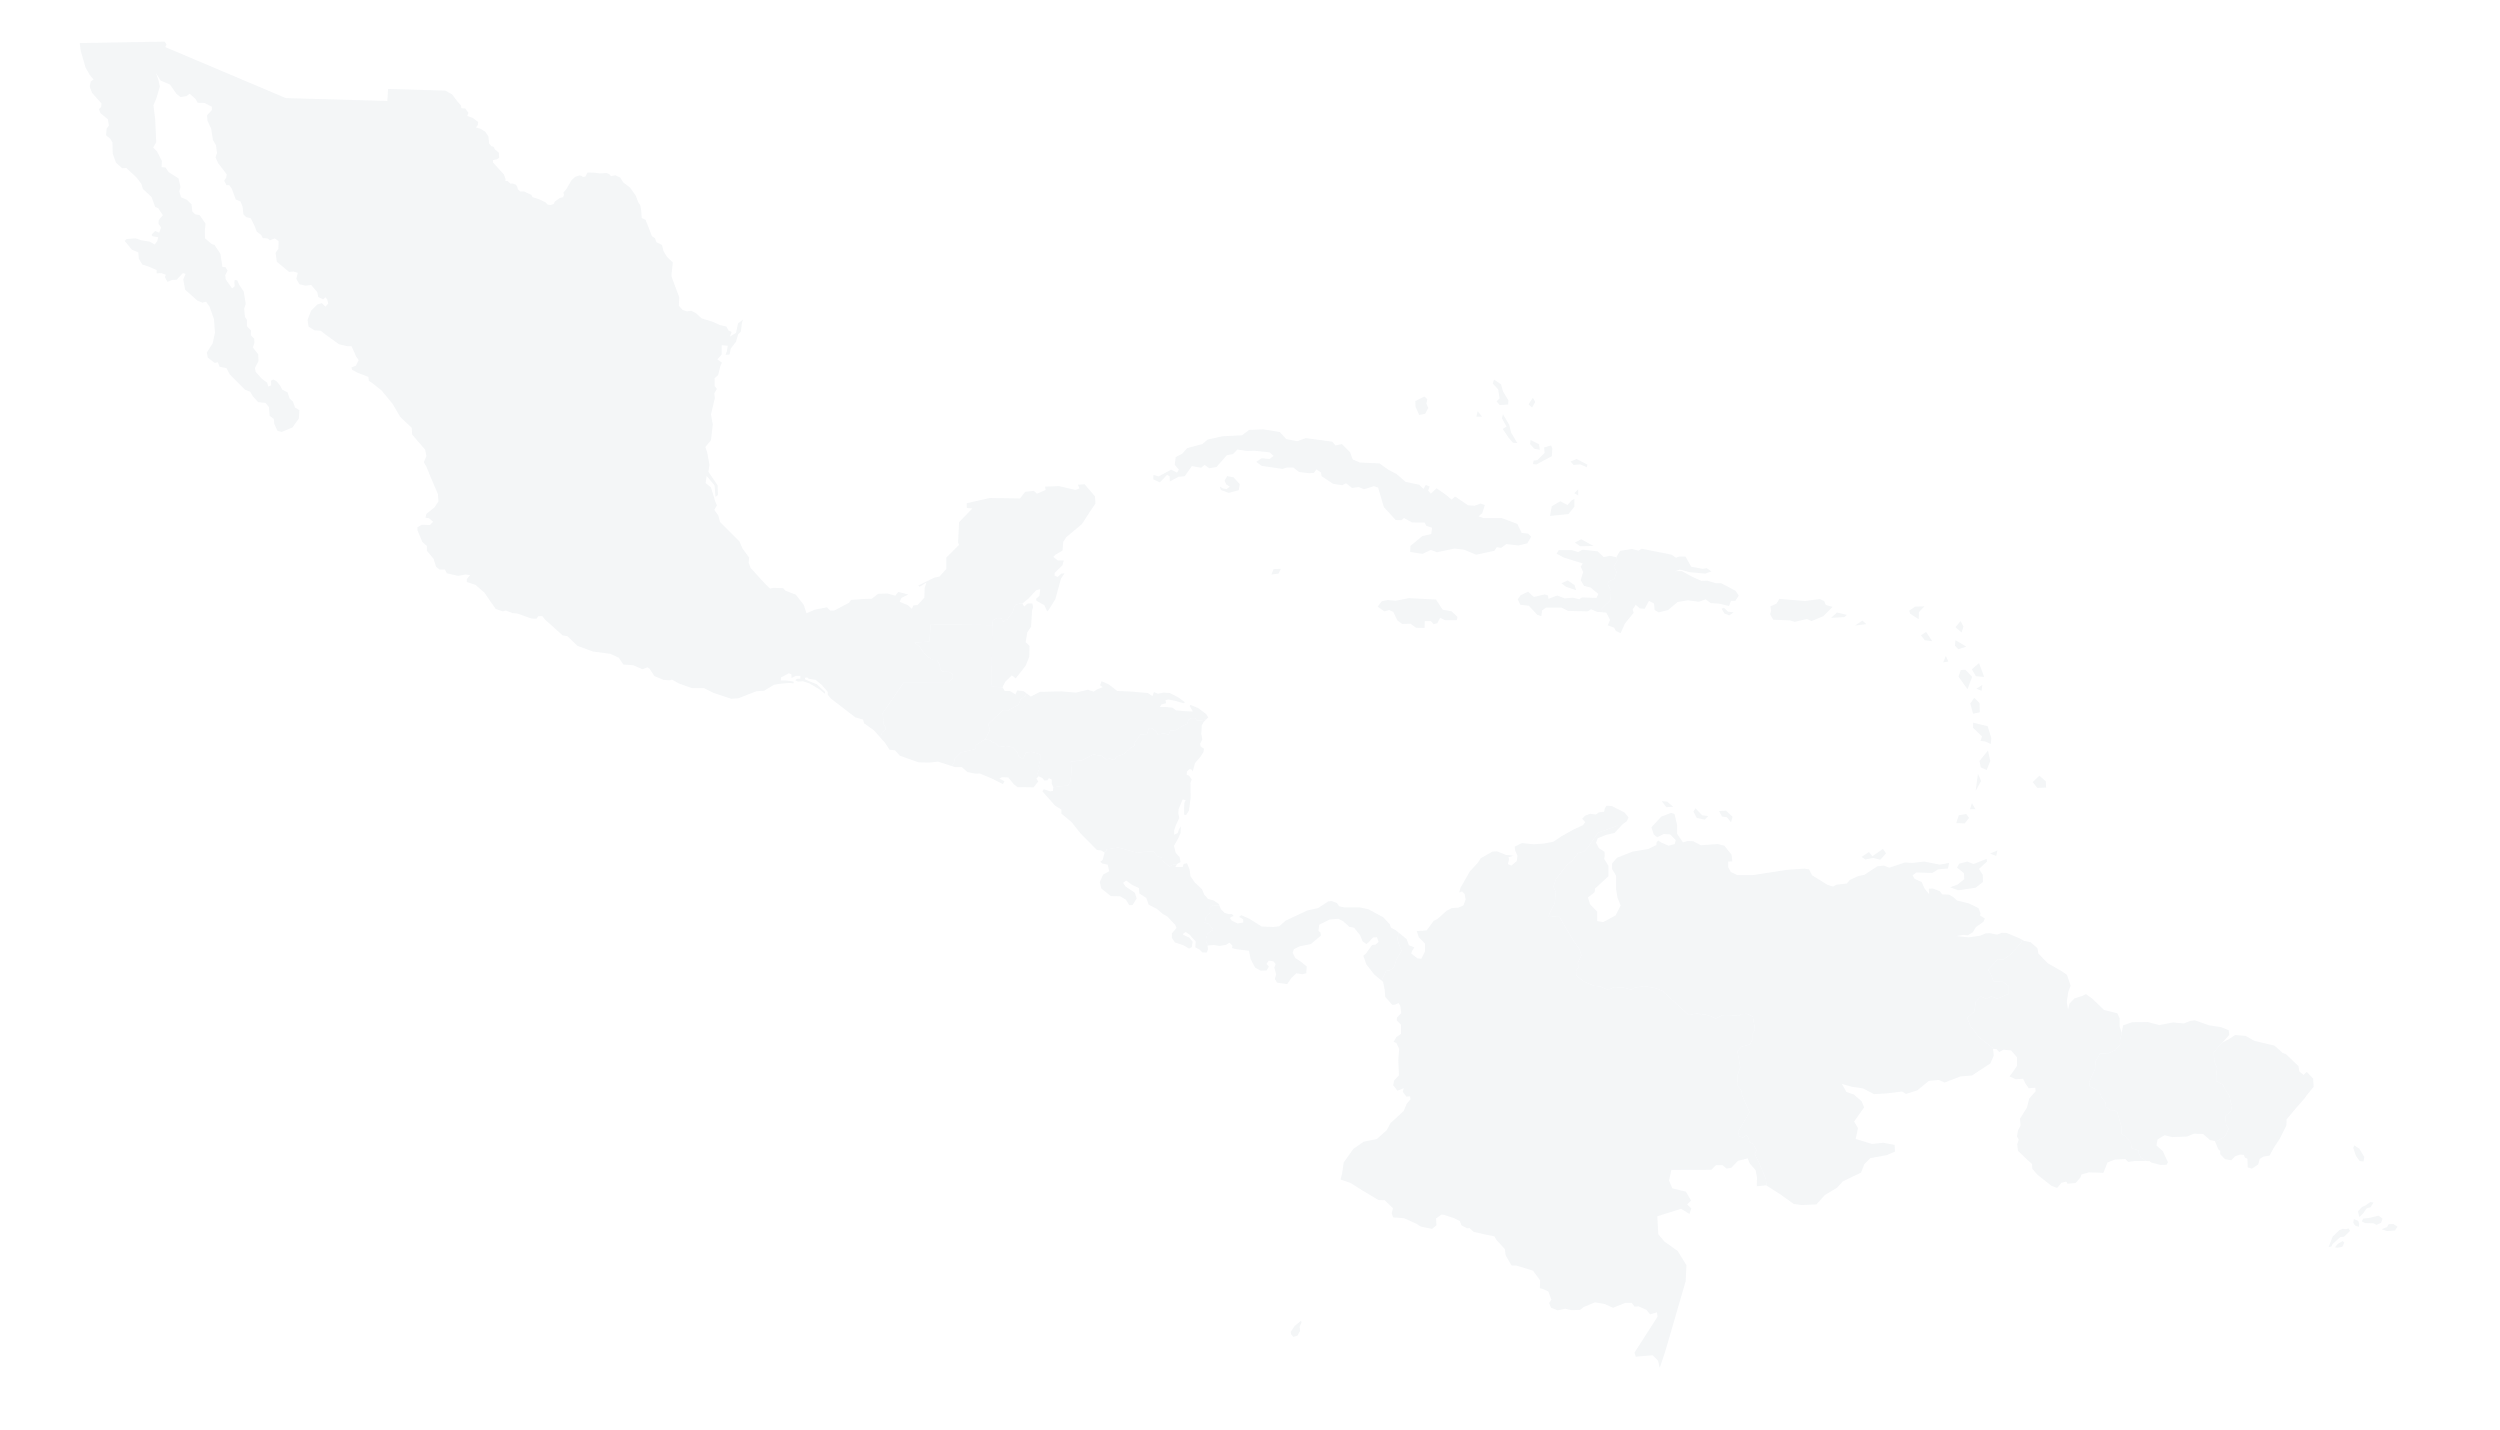 <?xml version="1.0" encoding="UTF-8"?><svg id="Capa_1" xmlns="http://www.w3.org/2000/svg" viewBox="0 0 1921 1099"><defs><style>.cls-1{opacity:.05;}.cls-2{fill:#0c3756;}</style></defs><g class="cls-1"><polyline class="cls-2" points="761.85 527.3 765.78 527.46 767.37 528.27 770.3 528.1"/><polygon class="cls-2" points="1553 724.47 1544.94 733.39 1539.25 737.39 1544.94 733.39 1553 724.47"/><polygon class="cls-2" points="715.2 479.68 762.51 480.35 762.54 480.35 715.2 479.68"/><polygon class="cls-2" points="754.64 569.43 757.36 567.57 749.89 572.64 754.64 569.43"/><polygon class="cls-2" points="1425.88 875.21 1427.67 866.85 1426.08 864.14 1427.65 866.85 1425.88 875.21"/><polygon class="cls-2" points="1494.25 831.8 1494.25 831.8 1489.73 829.81 1494.25 831.8"/><polygon class="cls-2" points="1434.82 892.19 1437.09 889.91 1449.85 887.56 1437.07 889.91 1434.82 892.19"/><polygon class="cls-2" points="1276 1053.53 1275.37 1051.04 1274.03 1045.57 1276 1053.53"/><polygon class="cls-2" points="1367.52 917.39 1378.35 925.13 1384.64 925.95 1378.35 925.13 1367.52 917.39"/><polygon class="cls-2" points="1342.43 779.06 1346.86 781.17 1348.53 790.92 1346.86 781.13 1342.43 779.06"/><polygon class="cls-2" points="1235.64 760.65 1240.07 758.58 1240.06 758.58 1235.64 760.65"/><polygon class="cls-2" points="1335.13 826.34 1335.13 826.39 1337.21 820.07 1335.13 826.34"/><polygon class="cls-2" points="1211.24 749.72 1217.43 754.47 1225.11 757.56 1217.43 754.44 1211.24 749.72"/><polygon class="cls-2" points="1425.4 480.67 1434.03 479.6 1431.09 476.88 1425.4 480.67"/><polygon class="cls-2" points="1506.53 477.25 1502.6 481.97 1507.31 485.97 1508.68 481.42 1506.53 477.25"/><polygon class="cls-2" points="1484.72 492.68 1480 485.6 1476.07 488.14 1479.02 491.96 1484.72 492.68"/><polygon class="cls-2" points="1502.19 496.14 1504.76 498.85 1510.84 496.87 1502.6 491.96 1502.19 496.14"/><polygon class="cls-2" points="1467.05 469.24 1467.82 471.62 1474.3 475.77 1474.5 470.33 1478.64 465.96 1471.56 466.16 1467.05 469.24"/><polygon class="cls-2" points="1419.13 472.53 1411.52 470.65 1407.01 474.73 1417.06 474.18 1419.13 472.53"/><polygon class="cls-2" points="1362.54 476.16 1375.51 476.71 1379.04 477.81 1388.46 475.61 1392.01 477.25 1401.03 473.43 1408.11 466.35 1403 464.9 1401.63 461.82 1398.29 460.35 1387.09 461.82 1367.25 460.18 1365.08 463.81 1360.36 465.96 1360.96 469.44 1360.18 471.96 1362.54 476.16"/><polygon class="cls-2" points="1327.75 470.01 1324.69 467.01 1322.92 467.81 1324.99 471.37 1328.74 472.81 1332.19 470.55 1327.75 470.01"/><polygon class="cls-2" points="1336.02 457.62 1333.64 454.02 1322.64 448.2 1318.53 448.2 1311.86 446.19 1307.33 446.38 1300.06 443.1 1292.41 438.92 1287.1 438.92 1290.84 437.65 1298.51 439.66 1310.28 440.73 1314.99 439.11 1311.46 436.58 1308.31 437.12 1299.48 435.48 1295.15 427.68 1290.24 427.68 1287.88 428.58 1284.34 426.22 1261.57 421.68 1259.01 423.12 1253.89 421.87 1244.87 423.3 1242.01 428.08 1242.79 430.64 1240.04 435.38 1242.21 439.37 1240.45 444.8 1236.12 446.81 1235.32 448.81 1237.88 454.06 1237.67 458.24 1237.29 461.33 1230.81 467.67 1231.27 470.49 1234.25 470.7 1237.21 476.35 1235.43 480.51 1240.34 482.33 1241.73 484.88 1245.26 486.52 1248.59 479.06 1255.29 470.89 1254.49 468.37 1256.85 464.71 1260 467.45 1263.72 467.81 1267.06 461.64 1270.99 463.81 1271.38 468.71 1274.53 470.54 1281.79 468.71 1289.07 462.53 1296.92 461.26 1305.37 462.36 1310.67 460.53 1314.6 463.43 1320.89 463.81 1328.56 465.63 1330.11 461.64 1333.46 461.64 1336.02 457.62"/><polygon class="cls-2" points="982.42 440.73 984.19 437.12 978.68 437.29 976.92 441.48 982.42 440.73"/><polygon class="cls-2" points="1108.54 468.53 1103.42 460.71 1082.61 459.64 1072.39 461.64 1066.31 461.08 1061.78 461.99 1058.65 466.16 1063.74 469.79 1067.28 468.71 1070.63 470.17 1073.76 476.71 1077.49 479.43 1083.79 479.24 1088.11 482.33 1094.58 482.52 1094.79 477.25 1099.5 477.25 1101.65 479.6 1104.41 478.88 1106.57 474.69 1110.3 476.52 1119.34 476.52 1119.93 474.15 1115.41 469.79 1108.54 468.53"/><polygon class="cls-2" points="1211.08 453.47 1209.9 449.65 1204.59 446 1199.88 448.2 1203.42 450.91 1211.08 453.47"/><path class="cls-2" d="M1237.29,461.33l.39-3.09,.2-4.18-2.55-5.26,.8-2,4.33-2.01,1.76-5.43-2.17-3.99,2.75-4.74-.79-2.55-.08,.13-4.92-1.08-4.72,.91-4.72-4.36-11.58-1.28-3.34,1.84-4.72-1.48h-10.22l-1.57,2.73c.21,0,5.52,2.93,5.52,2.93l14.53,4.52-1.57,2.54,1.95,4-1.95,6.33,2.55,4.38,5.1,1.27,5.9,4.9-1.38,3.09-11.19-.36-2.17,1.43-4.71-1.26-6.48,.55-5.7-2.19-6.69,2.55-.38-2.55-2.37-.88-8.44,1.99-4.51-4.03-5.69,2.73-2.18,3.09,1.97,4.18,6.48,.73,6.68,7.08,2.94,.91,.6-4.35,2.93-2.2h11.99l5.11,2.55,14.92,.35,2.76-1.64,4.51,2.01,4.08,.32-.46-2.82,6.48-6.34Z"/><polygon class="cls-2" points="1224.44 419.52 1215 414.42 1210.1 416.93 1214.22 419.68 1224.44 419.52"/><polygon class="cls-2" points="1134.26 426.23 1148.26 423.23 1150.13 420.43 1153.51 420.95 1157.45 418.04 1166.68 419.13 1173.56 417.51 1176.51 412.42 1174.16 410.05 1169.24 409.52 1165.9 402.6 1153.91 398.09 1139.76 398.09 1136.04 396.78 1138.98 394.25 1140.95 388.07 1137.62 386.98 1133.08 388.63 1127.99 388.27 1118.16 381.56 1115.41 383.92 1111.1 380.28 1103.83 375.2 1099.5 379.36 1097.35 377.01 1098.52 373.91 1095.57 372.65 1093.81 375.72 1090.47 372.48 1080.06 370.28 1073.18 364.29 1066.9 361.04 1060.01 356.11 1044.9 355.41 1039.39 353.03 1037.42 347.57 1031.13 341.24 1026.23 342.31 1023.67 339.41 1003.44 336.67 996.75 339.05 988.32 337.42 983.4 331.98 970.83 329.95 959.83 330.36 954.32 334.51 939.4 335.23 928.01 337.78 923.88 341.24 912.29 344.31 908.37 348.68 903.45 351.21 902.67 357.04 905.82 360.88 904.44 363.2 899.92 360.88 890.29 366.11 886.37 365.01 886.16 368.29 891.27 370.65 896.77 364.82 898.73 365.93 898.94 369.91 905.63 366.3 910.32 365.93 915.82 358.11 922.91 359.4 925.65 357.22 929.18 359.77 934.69 358.84 942.74 349.75 947.45 348.87 950.79 345.4 958.24 346.51 963.56 346.33 975.55 347.57 978.68 350.3 975.55 352.7 969.45 352.13 965.33 354.85 969.45 357.95 985.57 360.31 988.91 359.21 993.81 359.21 998.14 362.66 1005.8 363.57 1009.53 363.39 1011.54 360.64 1015.1 363.1 1015.48 365.84 1024.36 371.76 1031.37 372.83 1034.31 371.29 1038.95 374.92 1044.07 374.21 1048.13 375.92 1055.71 373.56 1058.95 374.65 1063.39 389.66 1072.46 399.58 1076.89 399.68 1078.86 398.03 1084.97 401.42 1094.63 401.51 1096.03 404.04 1100.46 405.5 1099.76 410.4 1092.87 411.95 1083.79 419.52 1083.59 424.05 1093.05 425.59 1099.45 422.52 1104.2 424.34 1117.51 421.5 1124.9 422.32 1134.26 426.23"/><polygon class="cls-2" points="939.7 375.38 937.32 373.85 938.12 376.48 944.13 378.73 951.81 376.65 952.6 372 947.87 366.82 942.93 365.84 940.97 369.46 942.46 372.39 945.01 373.94 942.46 375.84 939.7 375.38"/><polygon class="cls-2" points="1178.47 353.94 1177.88 356.67 1180.63 356.84 1192.41 350.5 1192.81 344.68 1191.83 342.31 1186.52 343.78 1186.92 347.94 1181.42 353.58 1178.47 353.94"/><polygon class="cls-2" points="1209.71 379 1212.65 380.66 1212.65 376.06 1209.71 379"/><polygon class="cls-2" points="1159.22 336.33 1162.56 340.15 1165.9 340.5 1161.18 332.54 1159.61 326.36 1154.9 318.34 1154.12 321.44 1157.64 327.8 1154.7 329.59 1159.22 336.33"/><polygon class="cls-2" points="1153.38 295.32 1147.97 291.7 1147.09 294.78 1151.21 299.16 1152.3 306.07 1150.03 308.41 1152.39 311.26 1158.8 310.79 1159.1 307.8 1154.87 300.68 1153.38 295.32"/><polygon class="cls-2" points="1134.46 320.18 1138.8 320.18 1135.44 315.98 1134.46 320.18"/><polygon class="cls-2" points="1206.76 354.66 1209.12 357.22 1214.22 356.84 1219.32 359.02 1219.71 357.04 1211.47 352.7 1206.76 354.66"/><polygon class="cls-2" points="1174.54 310.72 1177.29 313.08 1179.64 308.9 1177.88 305.65 1174.54 310.72"/><polygon class="cls-2" points="1176.12 338.15 1175.72 341.24 1179.07 344.85 1183.17 345.59 1182.59 341.4 1176.12 338.15"/><polygon class="cls-2" points="1198.92 385.16 1192.41 388.98 1191.05 396.41 1205.18 395 1209.71 389.37 1209.71 383.36 1207.74 384.46 1204.4 388.07 1198.92 385.16"/><polygon class="cls-2" points="1090.49 318.81 1095.02 317.99 1097.48 313.52 1096.03 310.24 1096.71 306.78 1094.53 304.68 1087.53 308.23 1087.73 312.6 1090.49 318.81"/><polygon class="cls-2" points="1067.84 745.7 1071.18 743.25 1073.06 737.13 1076.99 730.68 1074.53 724.39 1073.65 721.1 1074.8 716.71 1072.56 714.86 1068.83 712.87 1067.85 710.15 1062.95 704.89 1051.55 698.7 1044.87 697.25 1032.88 697.25 1028.96 696.36 1027.38 694.01 1023.26 692.36 1020.51 692.71 1012.85 697.79 1004.59 699.61 987.9 707.43 983 711.77 978.28 712.33 969.43 711.94 960 705.97 953.73 703.24 952.14 704.53 955.29 706.34 955.29 708.91 950.96 709.6 946.45 707.43 945.07 705.43 946.15 704.43 948.03 703.88 946.54 702.32 944.38 702.5 941.04 701.5 938.08 698.59 936.98 695.8 932.2 695.61 929.65 697.23 929.84 701.61 926.51 705.05 925.72 709.02 928.86 709.95 932.2 714.32 927.89 717.4 926.69 721.38 926.85 724.04 928.62 726.49 932.47 726.11 937.1 726.83 942.11 726.01 944.67 724.29 947.03 726.64 946.73 728.49 949.8 729.31 959.72 730.57 961.02 737.03 964.44 743.5 968.78 745.87 973.3 745.7 974.98 742.67 973.11 740.77 974.89 738.12 978.53 738.68 980.2 740.77 979.22 743.5 980.6 748.6 979.61 752.27 981.38 755.08 989.06 756.18 992.31 751.44 996.04 747.88 1000.96 748.6 1003.72 747.79 1004.11 742.67 999.89 739.22 995.35 736.21 993.28 732.11 994.18 729.31 998.71 727.11 1007.26 725.4 1014.94 718.9 1014.66 716.53 1013.06 715.39 1013.67 710.52 1021.82 706.51 1028.42 705.97 1031.86 707.69 1036.79 712.14 1040.43 712.8 1045.16 718.64 1047.03 723.29 1049.88 725.4 1051.55 724.1 1055.09 720.29 1058.04 720.2 1059.33 723.67 1057.05 725.83 1054.3 726.18 1049.77 732.48 1047.61 734.4 1049.88 740.96 1055.99 748.81 1061.62 753.47 1065.18 745.87 1067.84 745.7"/><polygon class="cls-2" points="926.69 721.38 927.89 717.4 932.2 714.32 928.86 709.95 925.72 709.02 926.51 705.05 929.84 701.61 929.65 697.23 932.2 695.61 936.98 695.8 936.5 694.57 932.56 691.94 928.24 690.76 925.27 687.39 923.61 683.28 918.1 678.17 914.75 673.26 913.97 667.79 912.09 663.33 909.53 663.85 908.73 666.2 903.04 666.2 904.27 664.38 901.35 664.38 898.61 665.82 892.92 661.11 892.92 659.08 889.37 658.01 886.43 654.19 878.97 654.56 874.05 655.3 859.32 651.28 850.08 652.57 850.08 654.01 848.2 654.73 848.82 655.12 847.25 660.77 845.48 662.22 847.06 663.49 851.17 664.4 852.36 669.47 847.65 672.02 845.1 677.82 846.27 682.73 853.54 688.52 860.8 688.72 865.12 691.29 867.68 695.44 870.22 695.44 873.38 690.37 872 685.99 864.74 681.1 862.97 678.37 865.32 676.55 870.04 679.99 875.15 682.37 875.53 686.54 880.84 689.97 882.61 695.08 888.89 698.36 893.61 702.34 897.14 704.36 903.04 710.69 904.02 713.07 900.48 717.24 900.48 720.67 902.83 724.12 909.33 726.33 913.65 728.86 915.81 727.75 916.39 723.59 913.84 720.48 909.12 718.33 909.12 717.42 911.1 716.15 914.04 718.14 918.76 723.38 918.56 727.95 920.42 728.95 921.89 729.76 923.81 731.78 927.26 731.94 928.16 729.48 927.84 726.54 928.62 726.49 926.85 724.04 926.69 721.38"/><path class="cls-2" d="M850.08,652.57l9.24-1.29,14.73,4.02,4.92-.73,7.46-.38,2.95,3.82,3.54,1.07v2.02l5.69,4.71,2.74-1.43h2.91l.33-.54,2.56-1.46-.78-3.81-2.95-3.27-1.38-5.25,3.34-6.01,1.77-4,.19-5.26-1.56,2.92-.79,2.35-2.73,1.46v-3.63l1.37-4,2.55-5.46-.78-3.25,.2-3.43,3.13-7.47,2.37,.55-.99,2.01s-.2,3.06-.2,3.97v5.28l1.51,.16,2.15-3.37,1.29-9.74-.11-11.66,.99-2.47-2.07-2.91-1.78-.72,.1-2.54,1.88-1.82,1.67,.18,.98,1.55,1.68-6.31,4.42-5.18,2.07-3.37,.49-2.55-2.66-1.74-.3-2.18,1.62-3.23-.78-4.19,.39-6.71,1.58-2.7,1.65-1.64-3.14,.52-3.85,.36-1.07-2.01h-3.05l-2.37,1.19-1.09,3.36-3.63,1.55-4.78,3.15-4.52,.37-1.17,3.06-3.55-.89-4.92,.72-.98-2.17-3.73-2.71-2.16,.14-1.19,4.57-5.1,.17-4.33,6.17-.39,2.73-2.57,1.27-5.48,4.9-5.7,2-1.58,2.71-3.74-1.25-2.75,.69-3.13-2.7-6.5-1.09-9.03,4.54-8.44,.9,.59,4.73v3.64l-.79,6.53-1.96,3.6-6.68,.56-4.6,.74-.19,2.74-2.16,.37-4.91-1.62-.99,1.62,9.82,11.07,4.72,2.9v3.09l7.85,6.53,6.88,8.71,12.57,12.72,3.34,.38,1.93,1.23,1.88-.72v-1.45Z"/><polygon class="cls-2" points="750.47 594.44 752.76 594.3 750.46 594.44 750.47 594.44"/><polygon class="cls-2" points="820.62 603.68 822.58 600.08 823.37 593.55 823.37 589.91 822.78 585.17 831.23 584.27 840.25 579.73 846.75 580.82 849.88 583.52 852.63 582.84 856.37 584.09 857.95 581.37 863.64 579.38 869.12 574.48 871.69 573.2 872.08 570.47 876.41 564.3 881.5 564.13 882.7 559.57 884.86 559.42 888.58 562.14 889.56 564.3 894.48 563.58 898.02 564.47 899.19 561.41 903.71 561.04 908.49 557.89 912.13 556.34 913.21 552.98 915.59 551.79 918.63 551.79 919.71 553.8 923.56 553.43 926.69 552.91 928.37 551.25 926.8 548.72 920.51 544 914.62 541.63 914.23 542.54 916.6 546.72 910.69 546.52 903.63 545.82 900.87 543.81 895.77 543.25 891.25 543.25 892.43 541.27 895.96 540.34 895.58 538 897.93 537.45 902.26 538.36 909.53 540.34 910.5 539.65 905.59 536.01 898.92 532.55 894.2 532.18 889.68 533.1 886.72 531.81 885.55 534.91 882.02 532.55 870.04 531.48 858.45 530.94 852.14 526.01 846.46 523.46 845.28 526.55 847.43 528.03 843.13 529.66 840.38 531.48 835.85 530.01 826.82 532.18 815.22 531.28 799.12 531.65 792.04 535.27 788.73 532.76 787.82 534.88 784.27 537.25 782.51 541.61 774.84 545.75 770.71 545.59 763.64 552.31 759.32 556.5 760.7 560.85 757.36 567.57 754.64 569.43 756.73 568.01 761.26 568.93 762.14 570.2 765.2 571.2 767.75 573.94 772.97 573.2 778.48 574.3 781.83 578.29 782.7 581.23 786.06 583.34 787.15 581.05 788.32 578.2 792.95 577.75 795.61 578.59 799.26 579.78 799.26 583.87 798.07 588.6 798.66 590.51 797.28 594.34 797.95 596.67 798.14 596.48 801.08 597.93 802.46 599.74 804.81 599.54 805.99 597.93 808.16 599.01 808.16 602.1 809.34 604.81 809.33 604.98 813.94 604.24 820.62 603.68"/><polygon class="cls-2" points="798.66 590.51 798.07 588.6 799.26 583.87 799.26 579.78 795.61 578.59 792.95 577.75 788.32 578.2 787.15 581.05 786.06 583.34 782.7 581.23 781.83 578.29 778.48 574.3 772.97 573.2 767.75 573.94 765.2 571.2 762.14 570.2 761.26 568.93 756.73 568.01 754.64 569.43 749.89 572.64 749.89 573.46 749.89 575.39 745.17 576.66 738.5 578.11 733.38 583.18 733.19 585.75 731.24 588.6 733.71 589.4 739 589.4 743.33 593.22 749.62 594.47 750.46 594.44 752.76 594.3 761.99 598.11 770.63 602.47 771.81 600.31 767.89 598.29 769.84 597.2 774.76 597.38 778.88 602.47 781.83 604.81 794.21 604.99 797.74 600.49 796.37 598.11 797.95 596.67 797.95 596.67 797.28 594.34 798.66 590.51"/><polygon class="cls-2" points="780.34 464.77 779.2 466.78 778.12 470.55 774.69 474.9 774.38 475.97 772.31 476.43 771.29 477.75 770.05 476.98 769.79 475.04 765.87 474.86 762.93 476.71 762.54 480.35 762.51 480.35 762.6 480.46 761.85 527.3 765.78 527.46 767.37 528.27 770.3 528.1 770.25 528.03 772.41 523.83 777.52 518.93 780.46 521.28 788.12 511.49 790.88 504.61 791.06 496.24 788.12 493.5 789.3 486.05 792.25 481.54 793.03 469.19 793.81 466.46 793.21 463.73 789.7 463.73 786.95 466.08 785.61 463.81 783.64 463.67 780.34 464.77"/><polygon class="cls-2" points="733.38 583.18 738.5 578.11 745.17 576.66 749.89 575.39 749.89 573.46 749.89 572.64 757.36 567.57 760.7 560.85 759.32 556.5 763.64 552.31 770.71 545.59 774.84 545.75 782.51 541.61 784.27 537.25 787.82 534.88 788.73 532.76 786.55 531.11 781.64 530.56 780.27 533.65 775.95 530.94 772 530.94 770.3 528.1 767.37 528.27 765.78 527.46 761.85 527.3 762.6 480.46 762.51 480.35 715.2 479.68 714.11 492.93 702.71 493.83 706.74 496.94 708.21 499.49 712.54 504.5 716.88 507.15 719.91 507.15 721.99 510.52 722.58 514.16 724.45 516.09 729.09 516.34 732.02 517.88 732.13 521.19 729.38 524.08 694.54 524.28 678.2 548.14 678.72 552.2 679.16 553.48 678.72 556.05 679.86 558.05 680.59 558.67 680.33 560.88 677.89 562.64 676.81 565.37 675.89 566.08 680.27 571.05 683.6 576.14 687.75 576.5 691.48 580.69 705.8 585.76 714.27 585.94 720.74 585.23 731.24 588.6 733.19 585.75 733.38 583.18"/><polygon class="cls-2" points="677.89 562.64 680.33 560.88 680.59 558.67 679.86 558.05 678.72 556.05 679.16 553.48 678.72 552.2 678.2 548.14 694.54 524.28 729.38 524.08 732.13 521.19 732.02 517.88 729.09 516.34 724.45 516.09 722.58 514.16 721.99 510.52 719.91 507.15 716.88 507.15 712.54 504.5 708.21 499.49 706.74 496.94 702.71 493.83 714.11 492.93 715.2 479.68 762.54 480.35 762.93 476.71 765.87 474.86 769.79 475.04 770.05 476.98 771.29 477.75 772.31 476.43 774.38 475.97 774.69 474.9 778.12 470.55 779.2 466.78 780.34 464.77 783.64 463.67 785.61 463.81 785.56 463.73 790.28 459.91 796.18 453.55 799.32 452.67 798.73 457.75 796.18 460.11 796.37 461.56 802.46 465 804.62 469.71 805.8 468.63 810.9 460.46 815.22 444.67 817.98 440.51 815.43 440.85 812.68 443.38 810.32 442.29 810.32 440.31 816.4 434.32 817.38 430.68 812.87 430.68 809.34 427.95 811.1 426.16 816.4 423.05 816.99 416.33 819.35 412.69 831.32 402.73 837.42 393.27 841.74 386.91 841.34 381.37 833.4 372.1 828.27 372.48 829.46 375.38 826.31 376.48 813.71 373.56 803.09 373.94 803.49 376.48 796.8 379.37 794.43 377.2 787.74 377.93 783.81 383.02 760.6 382.67 742.88 386.67 742.88 390.3 747.23 390.66 736.98 401.22 736.21 416.84 736.98 418.66 727.16 428.47 727.16 437.21 721.92 443.03 717.79 443.94 705.61 449.94 706.6 450.85 711.91 447.56 710.52 451.92 710.33 459.18 705.03 465 701.88 465.17 700.71 467.89 697.56 465 691.27 462.44 692.65 459.36 697.95 456.84 690.29 454.82 687.94 457.75 682.03 456.1 674.77 456.27 669.87 460.11 663.58 460.28 653.95 461 652.37 463.19 640.99 469.19 637.84 469.19 635.48 466.65 626.25 468.45 619.72 471.24 617.64 464.87 611.46 456.94 603.47 453.85 601.7 451.92 594.23 451.73 591.66 452.3 588.03 448.75 576.71 436.34 575.23 432.26 575.63 428.42 570.6 421.57 568.11 415.95 553.18 401.06 551.99 396.19 548.85 391.82 550.82 388.38 549.45 384.91 546.3 374.55 542.17 371.13 542.97 365.68 549.06 372.94 549.84 381.84 551.6 380.36 551.42 372.94 544.33 362.59 545.12 357.13 543.37 347.52 541.98 343.5 546.3 338.24 547.68 326.26 546.3 318.45 549.26 305.92 548.85 302.28 550.82 298.82 549.06 296.64 549.06 290.66 551.81 288.12 553.57 281.04 554.75 278.68 551.2 276.15 554.55 272.33 554.55 265.25 559.26 265.61 558.48 270.12 557.51 272.7 560.64 272.33 561.43 267.96 565.56 262.52 567.13 256.9 569.28 254.72 570.07 248.18 570.87 245.64 567.13 248.54 565.56 255.8 560.84 258.71 562.18 255.08 559.8 253.99 558.13 250.91 553.18 249.8 548.06 247.44 539.11 244.65 534.69 240.6 531.23 238.82 527.78 239.28 524.58 238.16 523.92 237.48 521.61 234.95 521.9 228.39 516.4 213.65 515.95 212.12 515.97 210.83 516.49 206.15 516.98 201.69 512.46 197.32 509.9 193.11 508.61 188.19 504.39 186.11 503.21 182.91 500.94 181.55 497.4 172.34 496.02 168.88 493.06 167.51 492.67 161.58 491.98 157.76 490.51 155.58 488.45 150.3 484.21 144.27 478.9 140.18 476.54 136.44 472.93 134.75 469.42 135.35 468.24 133.89 466.18 132.94 461.01 133.3 456.33 132.67 451.41 132.62 449.88 135.66 447.72 136.04 447.18 135.25 445.16 134.8 442.02 135.86 439.17 138.47 435.22 145.28 432.86 148.06 433.4 149.39 432.81 151.51 430.11 152.17 426.22 155.04 425.69 156.62 423.12 157.58 420.8 157.21 419.18 155.49 413.67 152.9 409.09 151.51 408.35 149.8 402.79 147.18 399.69 147.15 397.88 145.41 397.54 143.83 396.55 142.01 393.95 141.04 392.22 141.12 389.95 139.04 388.28 139.08 388.48 137.72 387.26 134.16 383.53 130.05 378.81 124.87 378.81 123.03 381.95 122.31 383.53 121.23 383.33 117.4 380.19 114.66 379.3 112.76 377.72 112.46 375.86 110.38 375.27 104.82 372.81 101.17 369.06 98.89 365.72 97.99 367.09 96.06 367.39 93.79 363.26 90.6 359.02 89.15 359.92 86.68 357.44 83.32 354.59 83.23 354.1 80.95 351.74 78.31 347.4 72.56 342.29 69.65 298.2 68.38 297.65 77.6 219.66 75.41 126.94 36.18 127.93 34.2 126.55 32 61.25 33.07 62.08 39.17 65.81 52.05 68.95 57.5 71.91 61.12 69.74 62.6 68.95 66.57 70.73 71.3 77.99 79.48 77.79 82.2 76.02 83.83 77.21 86.92 82.9 91.65 83.69 96.54 81.92 98.89 81.53 103.99 84.86 106.73 86.44 109.61 86.63 118.16 89.19 125.05 93.9 129.24 97.04 129.05 104.7 136.13 108.63 141.23 109.82 145.21 116.49 151.38 119.23 159.01 121.59 159.91 125.13 165.36 121.99 169.19 121.79 171.9 123.76 174.81 122.38 178.81 119.23 177.52 116.49 180.25 117.08 181.53 121.59 182.26 120.82 185.34 118.86 187.9 115.11 185.71 108.43 184.62 104.32 183.16 97.24 183.7 95.85 185.16 101.37 191.87 106.28 193.88 106.67 198.79 109.42 203.31 114.14 204.78 120.41 207.5 120.41 210.04 123.95 209.86 127.48 211.13 126.71 212.95 128.66 216.58 132.21 215.12 135.74 214.93 140.46 209.86 142.62 210.4 140.85 214.6 142.23 222.57 151.66 230.93 155.59 232.55 158.34 231.83 161.09 235.64 164.42 245.27 165.21 255.61 163.44 263.79 158.92 270.88 159.71 274.87 165.02 278.85 167.37 278.34 168.74 281.77 174.04 282.86 176.59 287.75 188.2 299.38 192.31 301.02 194.28 304.48 198.41 309.01 204.1 309.56 206.66 312.83 207.25 319.53 210.4 321.9 210.77 325.7 213.14 330.96 216.49 331.89 224.72 328.43 229.64 321.55 230.04 315.18 226.69 313.2 225.13 308.66 222.57 306.28 221 301.58 216.87 299.38 215.1 296.12 212.36 292.82 209.8 291.57 208.23 292.66 208.43 296.12 206.07 297.02 205.29 294.13 201.16 291.03 196.45 285.76 195.85 282.73 198.6 277.52 198.4 272.24 194.27 266.96 195.45 263.48 195.35 260.4 192.69 257.58 192.91 253.99 189.76 250.71 189.76 245.82 188.2 243.45 187.61 237.11 188.78 233.47 187.22 224.02 183.87 218.93 182.29 215.48 180.34 215.12 180.14 217.12 180.34 220.02 178.38 221.66 173.46 214.76 173.07 211.5 174.83 207.87 173.26 205.33 170.91 205.14 169.33 194.97 164.81 188.25 162.65 187.53 157.55 183.16 157.36 177.18 157.94 171.9 153.42 165.36 149.9 164.65 147.73 162.45 147.14 157 143.6 153.55 139.08 151.56 137.71 147.03 138.69 143.75 137.12 137.03 129.65 132.31 127.1 128.69 124.16 128.49 124.35 123.61 120.61 116.33 117.66 113.43 120.03 109.25 119.23 91.65 117.87 80.94 120.23 75.29 122.78 66.57 121.79 61.86 119.83 56.05 123.37 61.86 130.63 64.94 135.55 72.03 138.69 74.58 143.21 73.86 145.76 72.03 150.28 76.02 151.85 78.93 157.15 79.11 162.85 82.01 162.85 84.56 159.12 88.55 159.5 92.9 162.27 98.89 163.64 107.62 165.99 111.62 166.78 117.61 165.6 120.88 167.56 125.24 174.24 133.95 173.86 136.49 172.28 138.85 174.04 142.31 176.21 142.31 178.17 145.04 181.12 153.2 184.85 154.83 186.43 158.84 187.02 164.65 189.18 166.82 192.71 167.73 195.66 173.56 197.23 177.9 200.77 180.61 201.94 182.97 205.48 183.16 207.43 184.62 211.18 183.16 214.12 185.34 213.93 191.16 211.77 194.23 212.74 201.15 222.17 208.95 225.51 208.59 228.85 209.68 227.68 214.22 230.04 218.38 234.75 219.48 239.07 218.93 243.79 224.38 244.57 228.2 248.3 230.02 250.06 228.39 251.45 230.02 252.23 233.29 250.06 235.64 247.32 232.92 243.79 234.02 239.07 238.73 236.33 245.82 237.11 250.91 241.61 253.8 246.55 254.17 249.68 256.7 260.48 264.51 266.76 265.97 270.1 265.97 271.47 268.89 273.45 273.59 275.62 276.69 273.45 281.04 270.1 282.3 270.5 284.11 275.02 286.5 283.07 289.58 283.46 292.66 286.02 294.3 293.29 300.11 301.54 310.12 307.63 320.42 316.46 328.8 316.67 333.87 326.68 345.51 327.66 350.41 325.7 355.15 327.66 358.59 330.62 365.84 336.51 379.67 336.9 385.29 333.95 389.8 327.66 394.89 326.88 397.79 329.63 398.17 332.78 400.9 330.42 403.44 324.13 403.26 320.8 405.06 320.8 407.44 324.51 416.33 328.06 419.59 328.06 423.23 333.17 429.42 335.12 435.58 337.68 437.58 341.8 437.58 343.39 440.51 352.02 442.47 357.91 441.4 361.25 441.94 358.7 445 358.7 447.2 365.37 449.38 372.26 455.36 376.98 462.27 380.91 467.89 386.38 469.79 388.63 469.08 394.05 471.14 397.5 471.41 408.03 475.17 412.15 475.45 413.54 473.52 416.58 473.34 419.04 476.27 432.36 488.23 435.9 488.78 443.76 496.24 455.55 500.6 469.1 502.4 475.58 505.47 478.92 510.59 486.59 511.13 493.66 514.23 497.59 512.74 499.16 513.86 502.89 519.48 509.76 522.38 514.28 522.77 516.45 522.21 521.54 525.1 531.56 528.73 541 528.73 548.26 532.37 561.83 536.92 567.31 536.54 581.27 531.11 587.17 530.74 594.63 526.18 600.13 525.3 607.02 524.76 609.76 525.1 609.76 523.68 604.45 522.94 599.93 522.94 600.13 520.55 606.21 517.29 608.18 518.2 608.18 520.94 611.51 519.32 615.05 519.32 615.05 521.47 612.3 521.66 611.13 522.77 613.09 523.68 617.02 523.46 621.93 525.1 630.18 530.01 633.91 533.1 633.91 531.65 627.63 525.82 618.78 522.21 618.4 520.75 620.38 520.55 621.34 521.47 626.64 522.38 631.36 526.18 636.07 531.65 636.07 533.83 638.43 536.74 657.28 551.25 663.18 552.87 663.98 555.79 671.63 561.24 675.89 566.08 676.81 565.37 677.89 562.64"/><path class="cls-2" d="M1809.02,880.14l-.79,1.81,2.16,6.34,2.75,3.82c.4,0,2.95,.36,2.95,.36l.58-3.43-3.93-6.55-3.72-2.34Z"/><polygon class="cls-2" points="1804.6 943.97 1802.63 944.52 1800.17 944.26 1797.62 945.27 1792.49 950.09 1789.34 958.23 1791.42 957.76 1792.3 955.93 1798.31 950.55 1801.16 950.29 1805.78 945.83 1804.6 943.97"/><polygon class="cls-2" points="1840.23 945.54 1842.2 942.65 1839.15 940.54 1835.41 940.71 1834.22 942.89 1830.1 944.52 1834.13 945.9 1840.23 945.54"/><polygon class="cls-2" points="1796.33 955.84 1794.27 958.39 1795.85 958.77 1799.88 958.04 1801.35 954.82 1800.07 953.66 1796.33 955.84"/><polygon class="cls-2" points="1823.99 940 1826.06 941.18 1829.6 939.61 1830.69 936.42 1827.63 934.15 1819.95 935.98 1815.91 936.36 1814.83 938.51 1817.3 939.8 1823.99 940"/><polygon class="cls-2" points="1815.83 932.33 1818.48 928.49 1821.52 927.58 1823.8 924.04 1821.34 923.67 1817.69 926.24 1814.94 927.5 1811.87 930.69 1812.87 935.15 1815.83 932.33"/><polygon class="cls-2" points="1808.24 939.61 1809.81 941.82 1812.58 942.65 1812.78 940.26 1812.08 938.18 1808.74 936.71 1808.24 939.61"/><polygon class="cls-2" points="1705.29 803.48 1700.97 808.85 1701.56 815.78 1703.62 820.79 1702.93 826.44 1702.93 830.63 1707.85 833.37 1710.02 837.36 1713.06 841.94 1714.15 847.12 1715.15 849.42 1714.25 853.76 1709.92 857.71 1710.51 864.07 1712.48 867.37 1709.92 872.9 1703.32 877.02 1701.92 876.74 1702.89 879.13 1704.62 883.22 1706.08 884.41 1706.04 886.89 1709.78 890.75 1714.45 891.5 1717.41 888.5 1721.25 887.14 1724.28 887.41 1724.99 889.48 1726.95 890.31 1727.16 896.96 1730.4 897.98 1735.22 894.7 1736.3 890.58 1739.16 888.7 1743.88 887.96 1747.22 881.84 1751.65 875.19 1756.87 864.71 1756.97 860.16 1764.05 851.7 1770.74 844.04 1772.81 841.1 1773.13 840.82 1777.78 835.09 1777.39 828.73 1772.48 823.66 1770.12 826 1766.78 823.29 1766.18 819.28 1756.57 810.03 1754.02 809.14 1747.73 803.5 1732.4 799.86 1725.53 796.03 1717.48 795.32 1712.56 798.6 1707.66 801.13 1707.67 801.11 1707.44 801.29 1705.29 803.48"/><polygon class="cls-2" points="1628.92 799.3 1629.12 802.82 1625.29 806.94 1620.36 809.3 1613.67 809.49 1610.12 815.68 1609.92 821.07 1605.3 831.64 1605.8 834.82 1610.7 837.19 1613.96 840.68 1614.75 843.2 1617.9 847.12 1618.19 850.4 1621.35 852.94 1624.88 853.13 1626.96 854.71 1628.03 858.41 1630.19 866.01 1630 871.09 1632.86 873.08 1637.29 877.84 1637.97 882.2 1643.49 884.21 1643.49 886.23 1645.06 889.48 1648.91 892 1649.38 892.13 1651.65 892.19 1653.33 893.38 1660.22 895.14 1664.84 894.96 1665.83 893.07 1663.27 887.58 1662 884.67 1656.97 880.13 1657.86 875.55 1663.18 872.3 1669.28 873.73 1680.59 873.28 1685.81 871.09 1692.9 871.37 1698.21 876.02 1701.92 876.74 1703.32 877.02 1709.92 872.9 1712.48 867.37 1710.51 864.07 1709.92 857.71 1714.25 853.76 1715.15 849.42 1714.15 847.12 1713.06 841.94 1710.02 837.36 1707.85 833.37 1702.93 830.63 1702.93 826.44 1703.62 820.79 1701.56 815.78 1700.97 808.85 1705.29 803.48 1707.44 801.29 1707.67 801.11 1712.96 795.15 1712.56 791.69 1706.87 789.32 1697.43 787.86 1686.64 784.06 1683.1 784.44 1678.19 786.42 1669.75 785.68 1659.14 787.7 1650.29 785.32 1638.32 785.52 1631.43 787.86 1630.27 793.63 1630.3 794.21 1628.92 799.3"/><polygon class="cls-2" points="1544.94 733.39 1539.25 737.39 1535.11 737.02 1527.65 745.18 1529.81 748.63 1531.77 754.06 1539.04 754.44 1543.57 757.72 1543.57 763.7 1534.71 767.34 1530.01 765.71 1526.26 767.53 1521.95 765.71 1518.22 769.7 1517.04 777.32 1511.55 782.05 1514.1 788.4 1521.16 797.48 1531.38 805.3 1531.43 805.84 1534.13 806.2 1536.29 808.4 1539.25 806.57 1545.33 807.11 1549.85 812.37 1549.85 819.1 1546.51 823.98 1544.16 827.09 1548.86 829.25 1554.57 828.91 1556.33 832.53 1558.9 836.16 1564 835.8 1564.19 838.53 1559.27 844.15 1557.51 851.07 1552.2 859.59 1552.6 865.03 1550.63 868.68 1549.85 873.23 1551.22 875.78 1550.04 879.19 1550.63 884.29 1555.54 889.02 1561.44 894.46 1561.64 898.09 1565.56 902.63 1576.37 911.17 1580.69 912.79 1584.03 908.8 1587.77 907.9 1588.56 909.52 1594.83 908.99 1598.57 904.83 1599.36 902.44 1605.05 900.82 1616.25 901.19 1619.4 893.19 1625.1 891 1633.13 890.63 1635.3 892.83 1640.22 892.11 1649.05 892.11 1648.91 892 1645.06 889.48 1643.49 886.23 1643.49 884.21 1637.97 882.2 1637.29 877.84 1632.86 873.08 1630 871.09 1630.19 866.01 1628.03 858.41 1626.96 854.71 1624.88 853.13 1621.35 852.94 1618.19 850.4 1617.9 847.12 1614.75 843.2 1613.96 840.68 1610.7 837.19 1605.8 834.82 1605.3 831.64 1609.92 821.07 1610.12 815.68 1613.67 809.49 1620.36 809.3 1625.29 806.94 1629.12 802.82 1628.92 799.3 1630.3 794.21 1630.27 793.63 1630.26 793.67 1628.69 788.6 1628.69 782.43 1626.92 778.62 1616.7 776.06 1607.87 767.53 1602.85 763.9 1599.52 765.47 1594.01 767.21 1590.25 771.12 1589.09 775.84 1588.09 769.84 1589.28 762.03 1591.05 757.47 1588.3 749.15 1584.16 746.26 1573.44 740.14 1566.25 732.66 1565.56 728.66 1560.33 724.03 1555.32 723 1553.8 722.11 1553 724.47 1544.94 733.39"/><polygon class="cls-2" points="1320.89 623.24 1323.24 627.42 1326.97 627.97 1330.11 631.78 1331.3 627.62 1326.19 622.89 1320.89 623.24"/><polygon class="cls-2" points="1276.88 615.62 1280.42 620.17 1285.73 619.98 1281.01 615.97 1276.88 615.62"/><path class="cls-2" d="M1439.33,659.22l5.52,1.38,4.34-4.91-2.37-3.37-8.09,5.64-2.66-3.28-5.62,3.81c.1-.09,2.85,1.92,2.85,1.92l6.02-1.19Z"/><polygon class="cls-2" points="1241.95 634.82 1227.97 639.82 1219.81 651.48 1217.25 654.36 1212.54 655.47 1208.22 661.29 1203.9 664.74 1195.25 676.16 1193.67 681.25 1195.45 685.62 1194.66 693.98 1190.53 702.16 1189.94 704.68 1193.48 704.32 1198.2 704.48 1208.96 722.73 1213.79 729.48 1215.17 734.23 1212.42 739.68 1212.8 743.16 1210.93 746.07 1211.24 749.72 1217.43 754.44 1225.11 757.56 1229.94 758.11 1235.64 760.65 1240.06 758.58 1240.07 758.58 1240.07 758.58 1247.06 758.74 1253.65 760.56 1255.62 759.03 1263.49 757.72 1272.16 759.29 1277.08 761.17 1297.64 779.98 1305.11 778.49 1307.1 780.07 1309.25 779.33 1314.77 780.89 1318.32 782.72 1323.43 780.07 1328.85 779.98 1336.33 780.62 1337.71 779.24 1342.43 779.06 1346.86 781.13 1348.53 790.92 1346.37 794.9 1346.37 799.37 1344.59 802.5 1338.1 804.3 1335.05 807.76 1336.62 816.78 1337.21 820.07 1335.13 826.39 1335.32 834.35 1338.27 838.33 1338.47 841.26 1344.36 854.71 1335.54 869.53 1336.33 873.19 1339.28 874.08 1341.94 872.3 1343.11 873.45 1344.3 877.49 1346.95 878.94 1349.81 883.92 1348.34 886.77 1351.48 893.14 1356.9 905.89 1357.38 910.74 1357.05 910.77 1367.52 917.39 1378.35 925.13 1384.64 925.95 1395.77 925.43 1402.17 918.29 1411.54 912.63 1416.06 907.71 1430.01 901.01 1432.56 894.46 1434.82 892.19 1437.07 889.91 1449.85 887.56 1456.14 884.84 1455.74 879.76 1447.11 878.12 1438.46 879.04 1425.88 875.21 1427.65 866.85 1426.08 864.14 1424.71 861.77 1432.37 850.88 1430.4 846.17 1424.51 841.06 1418.82 839.08 1415.27 832.89 1423.13 835.09 1431.58 836.33 1440.03 840.72 1449.47 840.17 1461.64 838.71 1464.59 840.53 1473.24 837.82 1482.07 830.54 1489.73 829.81 1494.25 831.8 1494.25 831.8 1506.43 827.09 1515.27 826.39 1529.42 817.08 1531.97 811.12 1531.43 805.84 1531.38 805.3 1521.16 797.48 1514.1 788.4 1511.55 782.05 1517.04 777.32 1518.22 769.7 1521.95 765.71 1526.26 767.53 1530.01 765.71 1534.71 767.34 1543.57 763.7 1543.57 757.72 1539.04 754.44 1531.77 754.06 1529.81 748.63 1527.65 745.18 1535.11 737.02 1539.25 737.39 1544.94 733.39 1553 724.47 1553.8 722.11 1552.38 721.27 1541.93 716.91 1538.2 716.8 1534.56 718.19 1529.05 717.08 1526.01 717.19 1521.58 719.01 1512.81 720.29 1506.41 719.64 1503.16 719.24 1508.86 718.33 1512 718.69 1515.93 716.32 1518.29 712.33 1523.99 708.34 1525.16 705.79 1521.43 703.43 1521.82 701.81 1520.24 697.79 1512.79 694.15 1503.74 691.99 1500.99 689.44 1497.66 687.46 1492.36 687.28 1490.6 684.9 1485.09 682.73 1482.13 682.89 1482.34 687.08 1478.8 682.73 1476.64 677.82 1471.14 675.29 1469.57 672.57 1472.52 670.39 1484.69 670.75 1489.21 668.01 1496.87 667.29 1497.66 663.11 1490.6 664.4 1478.4 662.03 1469.57 663.11 1463.67 662.76 1451.7 666.75 1447.57 665.13 1442.65 665.65 1432.63 672.2 1427.52 673.3 1421.43 676.2 1419.07 678.93 1411.03 679.84 1408.47 681.26 1404.33 679.99 1392.37 672.57 1390.02 668.01 1386.47 667.48 1373.12 668.38 1347.39 672.38 1334.82 672.38 1329.9 670.02 1327.93 666.38 1327.93 662.03 1331.08 661.85 1330.5 656.77 1325 649.86 1319.88 648.59 1306.92 649.5 1301.02 646.42 1296.7 646.23 1293.17 647.33 1288.65 640.6 1288.65 633.88 1286.7 625.54 1284.13 624.62 1276.47 627.54 1269 635.7 1270.77 641.16 1273.33 643.33 1278.43 640.79 1283.34 641.16 1287.67 645.5 1286.88 648.59 1282.17 649.86 1276.65 647.5 1274.12 645.87 1272.93 647.33 1272.74 649.33 1266.45 652.42 1254.47 654.39 1242.49 659.13 1238.75 663.49 1238.75 667.68 1241.8 672.91 1241.8 683.08 1242.97 689.97 1245.34 695.8 1241.4 703.45 1231.96 708.54 1227.24 707.82 1227.24 700.55 1221.73 694.73 1220.15 689.64 1225.26 685.62 1225.66 682.73 1235.9 673.27 1235.9 665.25 1232.66 660.02 1233.05 657.67 1232.87 654.58 1228.55 651.68 1226.37 647.5 1227.76 644.05 1234.03 641.51 1240.53 640.05 1246.24 633.96 1243.22 633.9 1241.95 634.82"/><polygon class="cls-2" points="1302.82 621.07 1301.25 623.6 1303.8 628.5 1309.89 629.78 1312.63 627.06 1307.92 626.49 1302.82 621.07"/><polygon class="cls-2" points="1046.96 914.77 1059.18 922.12 1064 922.2 1070.39 928.41 1069.41 932.16 1070.49 935.42 1078.85 936.06 1088.41 940.33 1091.65 942.45 1100.42 944.26 1103.76 941.45 1103.46 936.26 1107.45 933.35 1109.35 933.4 1117.52 936.09 1121.8 938.26 1123 941.56 1126.68 943.45 1127.3 943.81 1129.24 943.67 1132.38 946.57 1142.21 948.77 1148.3 950.02 1149.87 952.74 1156.36 959.85 1156.95 964.55 1161.46 972.38 1165 972.38 1177.96 976.36 1183.46 983.82 1183.26 989.82 1185.23 990.35 1189.75 992.35 1192.11 998.71 1190.35 1001.25 1191.91 1004.88 1197.02 1006.87 1202.7 1005.6 1207.42 1006.71 1214.1 1006.51 1216.86 1004.33 1225.51 1000.7 1232.96 1001.99 1239.45 1004.88 1248.88 1001.08 1253.8 1001.08 1255.96 1003.97 1259.1 1003.79 1265.18 1006.51 1267.93 1009.98 1273.24 1008.33 1273.64 1011.79 1255.96 1039.37 1256.93 1042.48 1263.04 1041.94 1269.9 1041.38 1274.03 1045.57 1275.37 1051.04 1279.93 1037.12 1295.24 984.53 1295.44 980.73 1295.84 972.2 1289.14 961.3 1278.94 954.02 1274.23 948.41 1273.43 934.59 1291.71 928.8 1298.19 932.78 1299.58 928.61 1296.43 925.52 1299.37 922.45 1295.44 915.7 1285.03 913.16 1282.48 907.17 1284.26 898.99 1315.1 898.83 1318.43 895.35 1323.73 895.35 1326.68 897.92 1330.22 897.37 1335.53 891.92 1342.99 890.1 1344.48 893.98 1349.01 899.08 1350.1 904.64 1349.91 911.54 1357.05 910.77 1357.38 910.74 1356.9 905.89 1351.48 893.14 1348.34 886.77 1349.81 883.92 1346.95 878.94 1344.3 877.49 1343.11 873.45 1341.94 872.3 1339.28 874.08 1336.33 873.19 1335.54 869.53 1344.36 854.71 1338.47 841.26 1338.27 838.33 1335.32 834.35 1335.13 826.39 1335.13 826.34 1337.21 820.07 1336.62 816.78 1335.05 807.76 1338.1 804.3 1344.59 802.5 1346.37 799.37 1346.37 794.9 1348.53 790.92 1346.86 781.17 1342.43 779.06 1337.71 779.24 1336.33 780.62 1328.85 779.98 1323.43 780.07 1318.32 782.72 1314.77 780.89 1309.25 779.33 1307.1 780.07 1305.11 778.49 1297.64 779.98 1277.08 761.17 1272.16 759.29 1263.49 757.72 1255.62 759.03 1253.65 760.56 1247.06 758.74 1240.07 758.58 1240.07 758.58 1235.64 760.65 1229.94 758.11 1225.11 757.56 1217.43 754.47 1211.24 749.72 1210.93 746.07 1212.8 743.16 1212.42 739.68 1215.17 734.23 1213.79 729.48 1208.96 722.73 1198.2 704.48 1193.48 704.32 1189.94 704.68 1190.53 702.16 1194.66 693.98 1195.45 685.62 1193.67 681.25 1195.25 676.16 1203.9 664.74 1208.22 661.29 1212.54 655.47 1217.25 654.36 1219.81 651.48 1227.97 639.82 1241.95 634.82 1243.22 633.9 1246.24 633.96 1247.02 633.15 1250.14 630.97 1251.32 628.06 1248.18 624.26 1238.36 619.34 1234.43 619.17 1233.05 621.35 1232.66 623.72 1228.55 624.26 1226.37 625.88 1221.86 625.34 1217.93 626.8 1215.76 629.17 1218.13 631.7 1216.36 634.07 1209.29 637.32 1199.85 642.59 1193.58 646.8 1186.3 648.21 1178.25 648.75 1169.41 647.84 1163.9 650.57 1164.3 653.67 1166.06 657.67 1165.48 661.67 1161.36 665.11 1158.61 664.02 1159.59 660.02 1158.99 658.76 1162.93 657.48 1157.24 656.94 1150.35 654.23 1146.82 654.39 1137.78 659.49 1135.62 662.93 1129.53 669.47 1122.27 682.19 1121.28 685.81 1123.44 684.9 1125.41 686.9 1126.19 691.09 1124.62 695.63 1120.69 697.43 1115.58 697.79 1111.65 699.8 1104.59 706.13 1101.64 707.61 1096.33 714.86 1093.2 715.22 1088.67 715.41 1090.24 720.15 1094.96 725.04 1094.96 731.22 1092.21 736.65 1089.26 736.48 1084.35 732.66 1084.94 730.86 1086.7 727.95 1082.59 726.33 1080.81 721.58 1074.8 716.71 1073.65 721.1 1074.53 724.39 1076.99 730.68 1073.06 737.13 1071.18 743.25 1067.84 745.7 1065.18 745.87 1061.62 753.47 1062.77 754.44 1063.95 760.26 1064.45 766.02 1069.85 772.12 1071.94 771.95 1074.58 770.68 1076.05 772.95 1076.74 778.49 1073.4 781.95 1073.3 784.15 1076.55 787.42 1076.55 794.45 1072.99 796.91 1070.84 800.55 1072.99 801.37 1075.17 806 1074.49 814.5 1074.96 826.25 1071.24 830.35 1070.55 833.89 1073.78 838.1 1078.6 836.18 1077.93 838.98 1080.68 842.65 1083.53 842.38 1083.82 844.74 1081.01 848.01 1078.66 853.63 1068.44 863.03 1065.7 868.32 1058.03 875.21 1047.83 877.31 1039.96 882.76 1032.49 893.32 1031.31 901.69 1030.1 906.3 1038.01 909.11 1046.96 914.77"/><polygon class="cls-2" points="999.68 1014.88 994.76 1018.95 991.81 1023.44 992.1 1025.25 993.79 1027.24 996.93 1026.35 998.99 1022.62 998.61 1019.51 1000.08 1016.15 999.68 1014.88"/><polygon class="cls-2" points="1493.17 509.02 1497.09 508.3 1495.14 504.11 1493.17 509.02"/><polygon class="cls-2" points="1506.72 514.83 1504.95 519.93 1511.83 529.56 1515.36 520.11 1510.26 514.66 1506.72 514.83"/><polygon class="cls-2" points="1523.21 526.3 1518.7 529.17 1522.63 530.8 1523.21 526.3"/><polygon class="cls-2" points="1515.18 514.3 1518.31 519.57 1524.59 520.11 1520.67 509.54 1515.18 514.3"/><path class="cls-2" d="M1516.14,548.41l5.11-1.08-.19-7.07-4.11-4.01c-.26,.39-2.96,4.37-2.96,4.37l2.15,7.78Z"/><path class="cls-2" d="M1516.94,536.26h0s.02-.05,0,0Z"/><polygon class="cls-2" points="1525.38 569.68 1529.71 571.67 1530.1 567.14 1527.34 558.05 1516.14 555.35 1516.14 559.32 1523.02 565.86 1521.84 569.33 1525.38 569.68"/><polygon class="cls-2" points="1527.55 576.75 1521.06 584.75 1522.04 589.64 1526.56 591.64 1529.31 584.75 1527.55 576.75"/><polygon class="cls-2" points="1561.95 600.93 1565.4 605.37 1572.21 605.18 1572.01 600.45 1567.07 596.08 1561.95 600.93"/><line class="cls-2" x1="1515.18" y1="617.05" x2="1515.2" y2="617.08"/><polygon class="cls-2" points="1519.87 594.55 1518.11 607.63 1522.24 600.17 1519.87 594.55"/><polygon class="cls-2" points="1505.15 626.49 1503.19 632.49 1509.67 632.68 1513.01 628.51 1510.84 625.44 1505.15 626.49"/><path class="cls-2" d="M1517.92,621.8l-2.72-4.71c-.02,.41-1.41,4.71-1.41,4.71h4.13Z"/><polygon class="cls-2" points="1526.46 659.97 1516.51 663.95 1511.58 662.03 1505.46 663.68 1503.8 666.67 1509.02 670.88 1509.4 675.52 1504.1 679.78 1498.47 681.77 1504.68 684.07 1518.09 682.07 1523.7 677.68 1523.51 672.15 1520.65 667.69 1526.85 661.88 1526.46 659.97"/><polygon class="cls-2" points="1534.84 653.5 1529.22 655.86 1533.86 657.69 1534.84 653.5"/><polyline class="cls-2" points="762.54 480.35 761.85 527.3 765.78 527.46 767.37 528.27 770.3 528.1"/></g></svg>